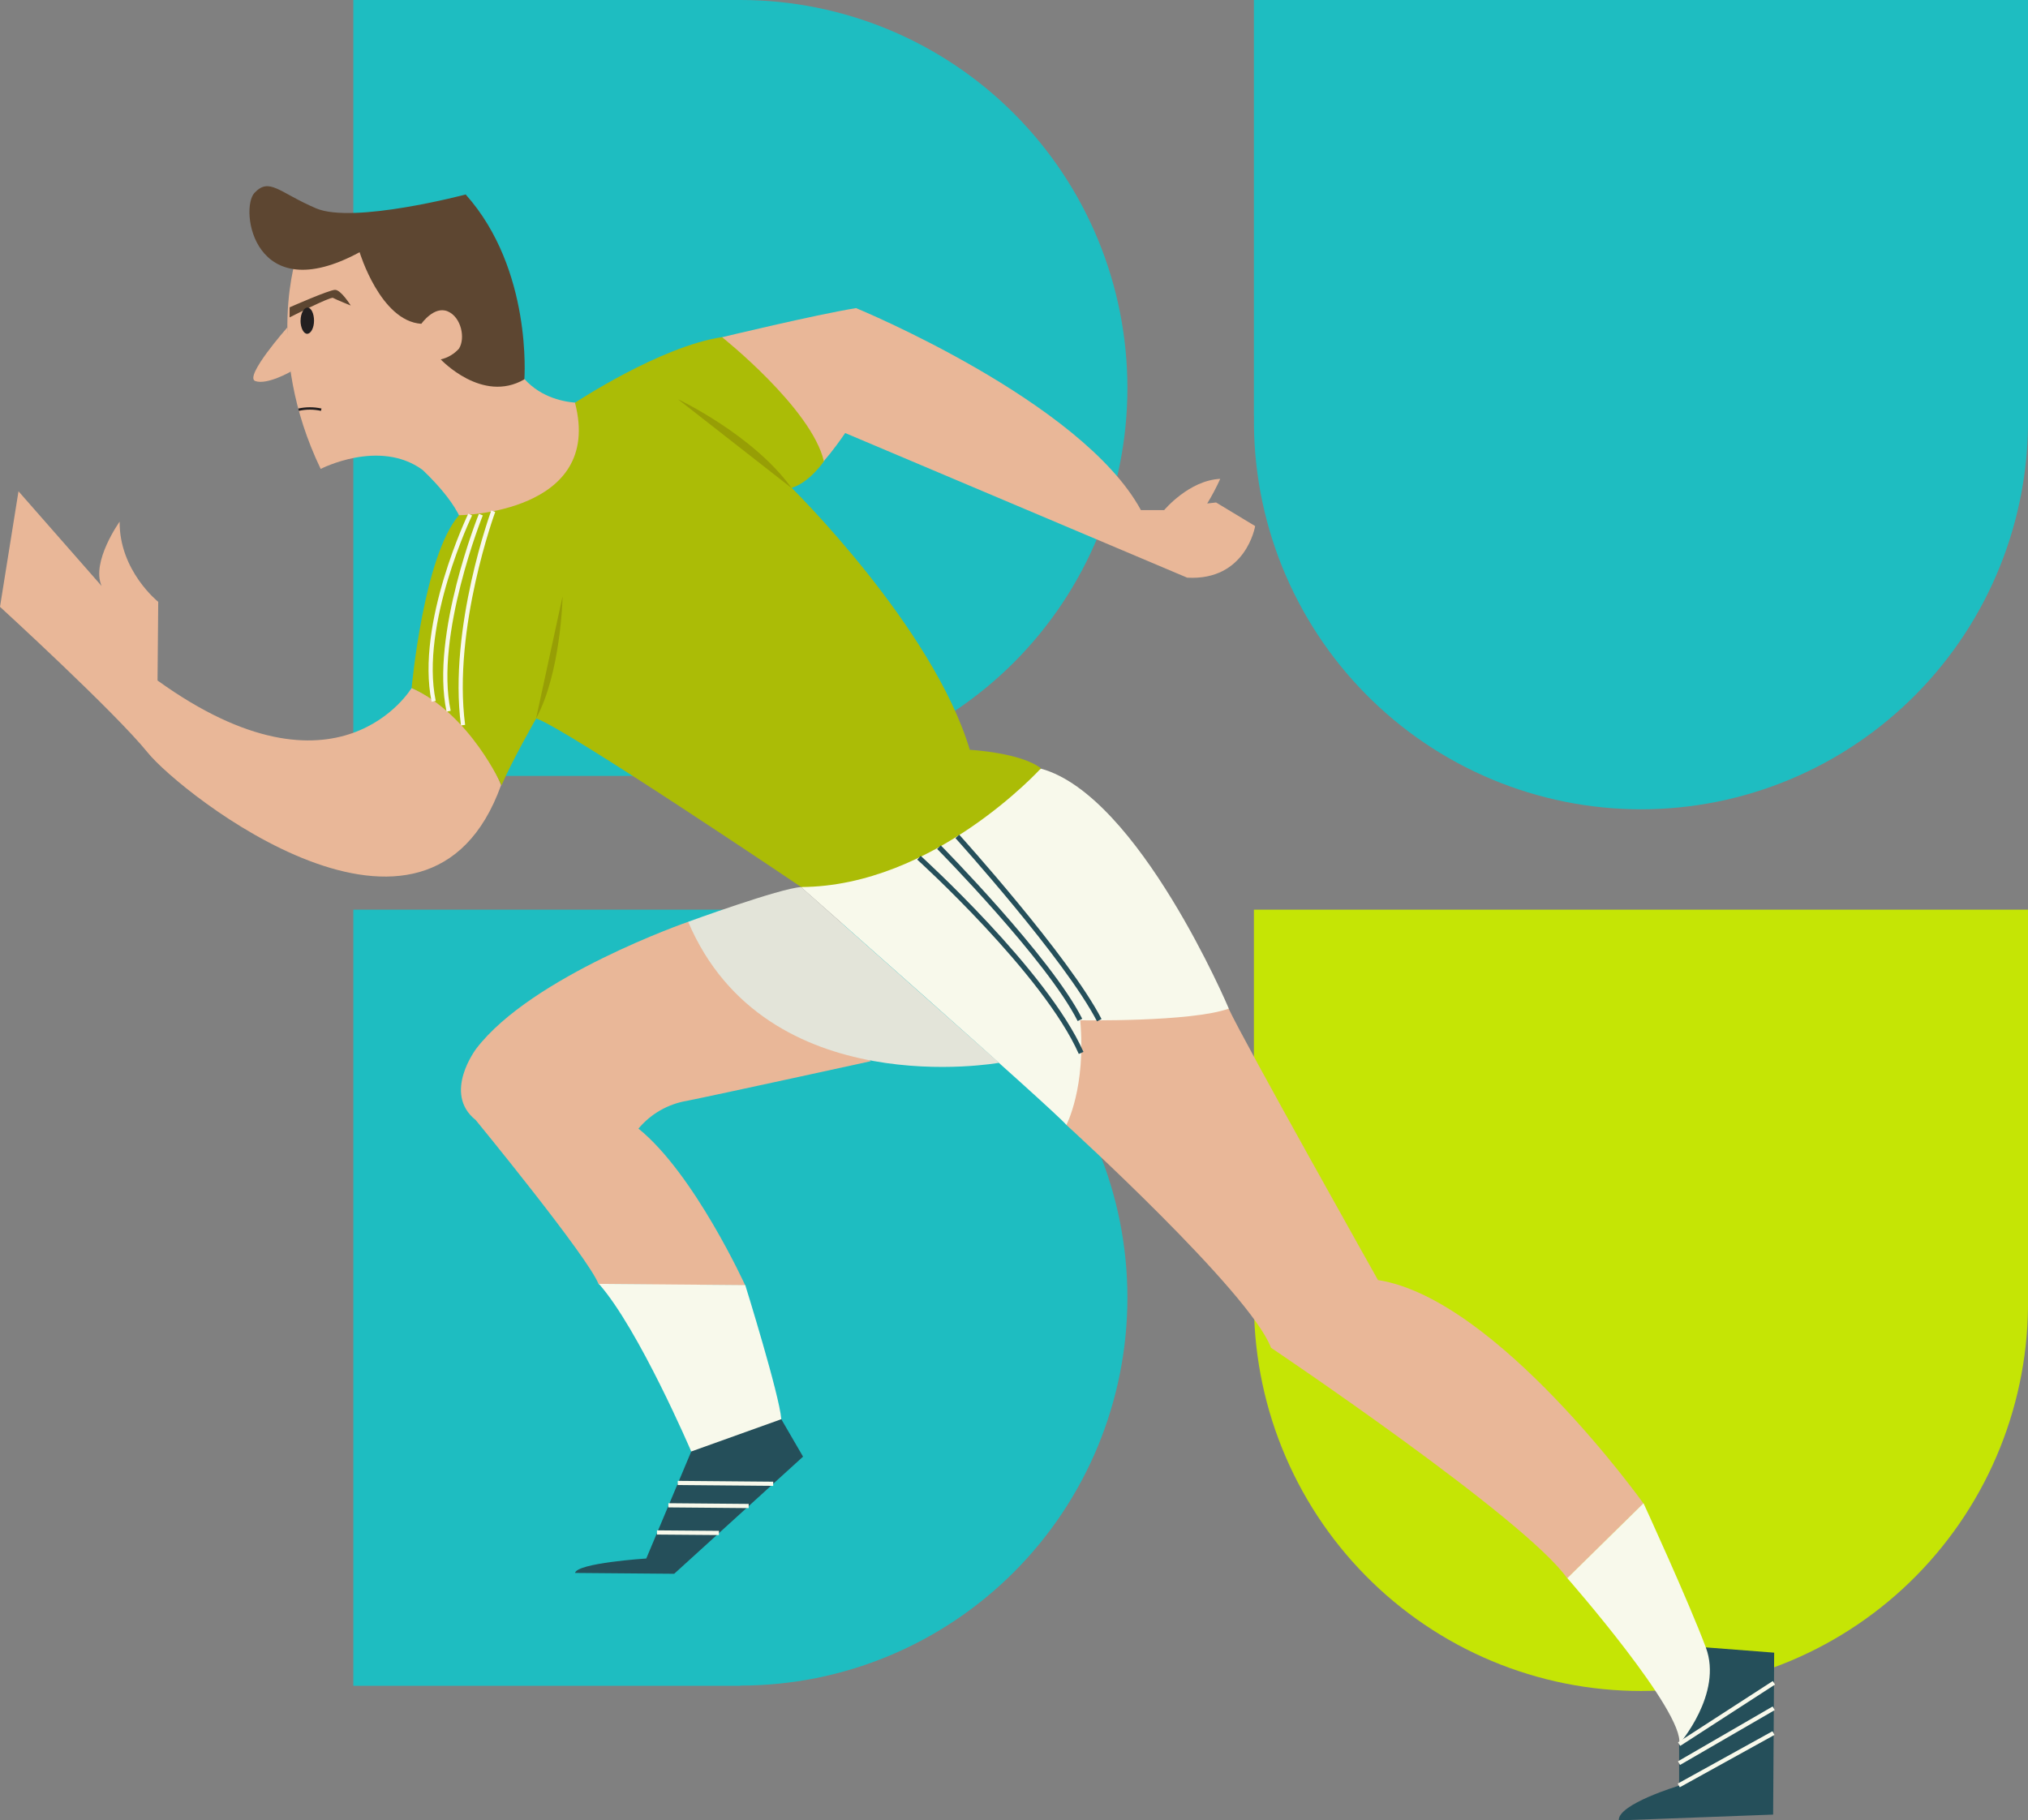 <svg width="450" height="404" viewBox="0 0 450 404" fill="none" xmlns="http://www.w3.org/2000/svg">
<rect x="0" y="0" width="450" height="404" fill="#808080" stroke="none"/>
<g clip-path="url(#clip0_1_697)">
<path d="M164.265 172.203H78.397V0H164.281C187.058 0 208.903 9.071 225.009 25.218C241.116 41.366 250.164 63.266 250.164 86.101C250.164 108.937 241.116 130.837 225.009 146.984C208.903 163.131 187.058 172.203 164.281 172.203" fill="#1EBDC1"/>
<path d="M164.265 374.133H78.397V201.884H164.281C187.058 201.884 208.903 210.956 225.009 227.103C241.116 243.25 250.164 265.15 250.164 287.986C250.164 310.821 241.116 332.722 225.009 348.869C208.903 365.016 187.058 374.087 164.281 374.087" fill="#1EBDC1"/>
<path d="M278.233 92.358V0H450V92.358C450.152 103.761 448.043 115.081 443.796 125.66C439.549 136.239 433.247 145.867 425.258 153.984C417.269 162.102 407.75 168.548 397.256 172.947C386.761 177.346 375.499 179.612 364.124 179.612C352.749 179.612 341.488 177.346 330.993 172.947C320.498 168.548 310.98 162.102 302.991 153.984C295.001 145.867 288.7 136.239 284.453 125.66C280.205 115.081 278.096 103.761 278.249 92.358" fill="#1EBDC1"/>
<path d="M278.233 288.032V201.884H450V288.032C450.152 299.435 448.043 310.755 443.796 321.334C439.549 331.913 433.247 341.541 425.258 349.658C417.269 357.776 407.75 364.221 397.256 368.621C386.761 373.02 375.499 375.285 364.124 375.285C352.749 375.285 341.488 373.02 330.993 368.621C320.498 364.221 310.98 357.776 302.991 349.658C295.001 341.541 288.7 331.913 284.453 321.334C280.205 310.755 278.096 299.435 278.249 288.032" fill="#C5E505"/>
<path d="M236.621 249.658C236.621 249.658 277.373 286.753 282.03 299.112C282.03 299.112 338.615 337.147 347.761 350.292L364.67 333.664C364.67 333.664 332.189 288.186 305.765 284.087C305.765 284.087 275.989 231.119 272.607 223.799C272.607 223.799 238.789 220.717 236.852 222.027L236.621 249.658Z" fill="#E9B798"/>
<path d="M177.746 196.891C177.746 196.891 234.1 246.576 236.621 249.659C236.621 249.659 241.033 241.368 239.696 226.434C239.696 226.434 264.291 226.866 272.669 223.845C272.669 223.845 252.685 176.564 231.01 170.6L177.746 196.891Z" fill="#F8F9EB"/>
<path d="M393.677 366.782L378.52 365.611L372.587 387.048V396.295C372.587 396.295 358.967 400.379 359.197 404L393.446 402.721L393.677 366.782Z" fill="#254F5A"/>
<path d="M152.69 204.581C152.69 204.581 118.042 216.587 105.698 232.706C105.698 232.706 98.104 242.631 105.56 248.58C105.56 248.58 130.57 279.063 132.83 285.012L165.372 285.289C165.372 285.289 154.074 260.477 141.668 250.475C144.409 247.202 148.225 245.016 152.429 244.311C159.731 242.847 193.241 235.511 193.241 235.511L152.69 204.581Z" fill="#E9B798"/>
<path d="M65.977 56.296C65.977 56.296 58.444 77.579 71.157 104.071C71.157 104.071 84.147 97.32 93.723 104.255C93.723 104.255 103.039 112.732 102.946 118.326C102.946 118.326 135.673 116.06 131.339 89.322C131.339 89.322 116.612 91.495 112.416 76.701C112.416 76.701 92.124 48.591 80.949 49.377C69.774 50.163 65.931 56.235 65.931 56.235" fill="#E9B798"/>
<path d="M103.377 43.151C103.377 43.151 78.397 49.778 70.127 46.233C61.857 42.689 59.782 39.283 56.462 42.812C53.141 46.341 56.231 68.749 79.796 55.973C79.796 55.973 84.408 71.276 93.493 71.862C93.493 71.862 96.321 67.808 99.349 69.103C102.378 70.398 103.3 75.098 101.84 77.379C100.769 78.573 99.358 79.407 97.797 79.767C97.797 79.767 107.02 89.631 116.351 84.191C116.351 84.191 118.195 59.856 103.377 43.212" fill="#5D4631"/>
<path d="M63.763 72.663C63.763 72.663 54.033 83.666 56.661 84.576C59.29 85.485 64.562 82.449 64.562 82.449L63.763 72.663Z" fill="#E9B798"/>
<path d="M66.253 90.925C67.909 90.556 69.625 90.556 71.28 90.925" stroke="#231F20" stroke-width="0.53" stroke-miterlimit="10"/>
<path d="M64.27 68.209C64.27 68.209 73.032 64.326 74.354 64.326C75.676 64.326 77.828 67.809 77.828 67.809C77.828 67.809 74.447 66.437 73.893 66.113C73.34 65.79 64.255 70.444 64.255 70.444L64.27 68.209Z" fill="#5D4631"/>
<path d="M66.684 71.153C66.684 72.694 67.329 74.065 68.144 74.081C68.959 74.096 69.681 72.786 69.681 71.183C69.681 69.581 69.051 68.255 68.236 68.255C67.421 68.255 66.699 69.55 66.699 71.153" fill="#231F20"/>
<path d="M91.34 152.677C91.34 152.677 75.123 179.955 34.956 151.028L35.11 133.567C35.11 133.567 26.455 126.694 26.547 115.768C26.547 115.768 20.168 124.706 22.551 130.054L4.104 109.033L0 134.677C0 134.677 25.517 158.025 32.788 167.04C40.059 176.056 94.891 219.607 111.186 174.252C111.186 174.252 105.529 158.718 91.31 152.677" fill="#E9B798"/>
<path d="M160.176 74.851C160.176 74.851 180.729 69.889 189.952 68.379C189.952 68.379 240.003 88.968 253.162 113.209H258.327C258.327 113.209 263.814 106.598 270.763 106.274C269.913 108.156 268.948 109.983 267.873 111.745L269.84 111.514L278.51 116.754C278.51 116.754 276.512 128.944 263.43 128.204L187.539 96.103C187.539 96.103 181.866 104.61 178.192 106.521L160.176 74.851Z" fill="#E9B798"/>
<path d="M91.34 152.677C91.34 152.677 93.984 123.396 101.839 114.35C101.839 114.35 134.013 114.041 127.588 89.384C127.588 89.384 146.449 76.885 160.207 74.82C160.207 74.82 180.068 90.601 182.819 102.375C182.819 102.375 179.745 106.999 175.671 108.278C175.671 108.278 207.015 139.1 215.193 166.408C215.193 166.408 226.491 167.009 230.98 170.523C230.98 170.523 207.184 196.722 177.777 196.86C177.777 196.86 125.743 161.769 118.979 159.442C118.979 159.442 113.63 168.781 111.293 174.283C111.293 174.283 104.453 158.733 91.417 152.708" fill="#ABBC06"/>
<path d="M124.836 132.319C124.836 132.966 124.406 149.379 118.949 159.473L124.836 132.319Z" fill="#979E05"/>
<path d="M150.43 88.598C150.43 88.598 167.109 96.458 175.64 108.309L150.43 88.598Z" fill="#979E05"/>
<path d="M104.33 114.196C104.33 114.196 92.678 138.422 96.229 155.651" stroke="#F8F9EB" stroke-width="0.93" stroke-miterlimit="10"/>
<path d="M106.697 114.211C106.697 114.211 95.937 140.949 99.549 157.84" stroke="#F8F9EB" stroke-width="0.93" stroke-miterlimit="10"/>
<path d="M109.449 113.456C109.449 113.456 99.918 139.377 102.746 160.937" stroke="#F8F9EB" stroke-width="0.93" stroke-miterlimit="10"/>
<path d="M152.69 204.581C152.69 204.581 173.166 197.107 177.747 196.876L221.71 235.866C221.71 235.866 169.984 245.189 152.69 204.566" fill="#E3E4D9"/>
<path d="M165.372 285.212C165.372 285.212 172.966 309.623 173.366 314.971C173.366 314.971 155.503 326.39 153.382 322.137C153.382 322.137 141.761 294.967 132.891 284.934L165.372 285.212Z" fill="#F8F9EB"/>
<path d="M178.192 323.277L173.365 314.97L153.382 322.137L143.405 345.885C143.405 345.885 128.033 346.871 127.603 349.09L149.6 349.275L178.192 323.277Z" fill="#254F5A"/>
<path d="M372.587 387.079C372.587 387.079 382.348 375.89 378.52 365.642C374.693 355.394 364.686 333.618 364.686 333.618L347.776 350.246C347.776 350.246 373.909 380.02 372.602 387.079" fill="#F8F9EB"/>
<path d="M203.91 190.357C203.91 190.357 231.994 215.801 239.895 233.677" stroke="#254F5A" stroke-width="1.13" stroke-miterlimit="10"/>
<path d="M208.352 188.014C208.352 188.014 232.794 212.765 239.634 226.357" stroke="#254F5A" stroke-width="1.13" stroke-miterlimit="10"/>
<path d="M212.426 185.626C212.426 185.626 236.806 212.611 243.923 226.419" stroke="#254F5A" stroke-width="1.13" stroke-miterlimit="10"/>
<path d="M150.384 329.118L171.567 329.303" stroke="#F8F9EB" stroke-width="0.93" stroke-miterlimit="10"/>
<path d="M148.309 334.08L166.125 334.234" stroke="#F8F9EB" stroke-width="0.93" stroke-miterlimit="10"/>
<path d="M145.773 340.106L159.531 340.214" stroke="#F8F9EB" stroke-width="0.93" stroke-miterlimit="10"/>
<path d="M372.587 387.079L393.615 373.471" stroke="#F8F9EB" stroke-width="0.93" stroke-miterlimit="10"/>
<path d="M372.556 391.301L393.569 379.126" stroke="#F8F9EB" stroke-width="0.93" stroke-miterlimit="10"/>
<path d="M372.51 396.248L393.523 384.628" stroke="#F8F9EB" stroke-width="0.93" stroke-miterlimit="10"/>
</g>
<defs>
<clipPath id="clip0_1_697">
<rect width="450" height="404" fill="white"/>
</clipPath>
</defs>
</svg>
